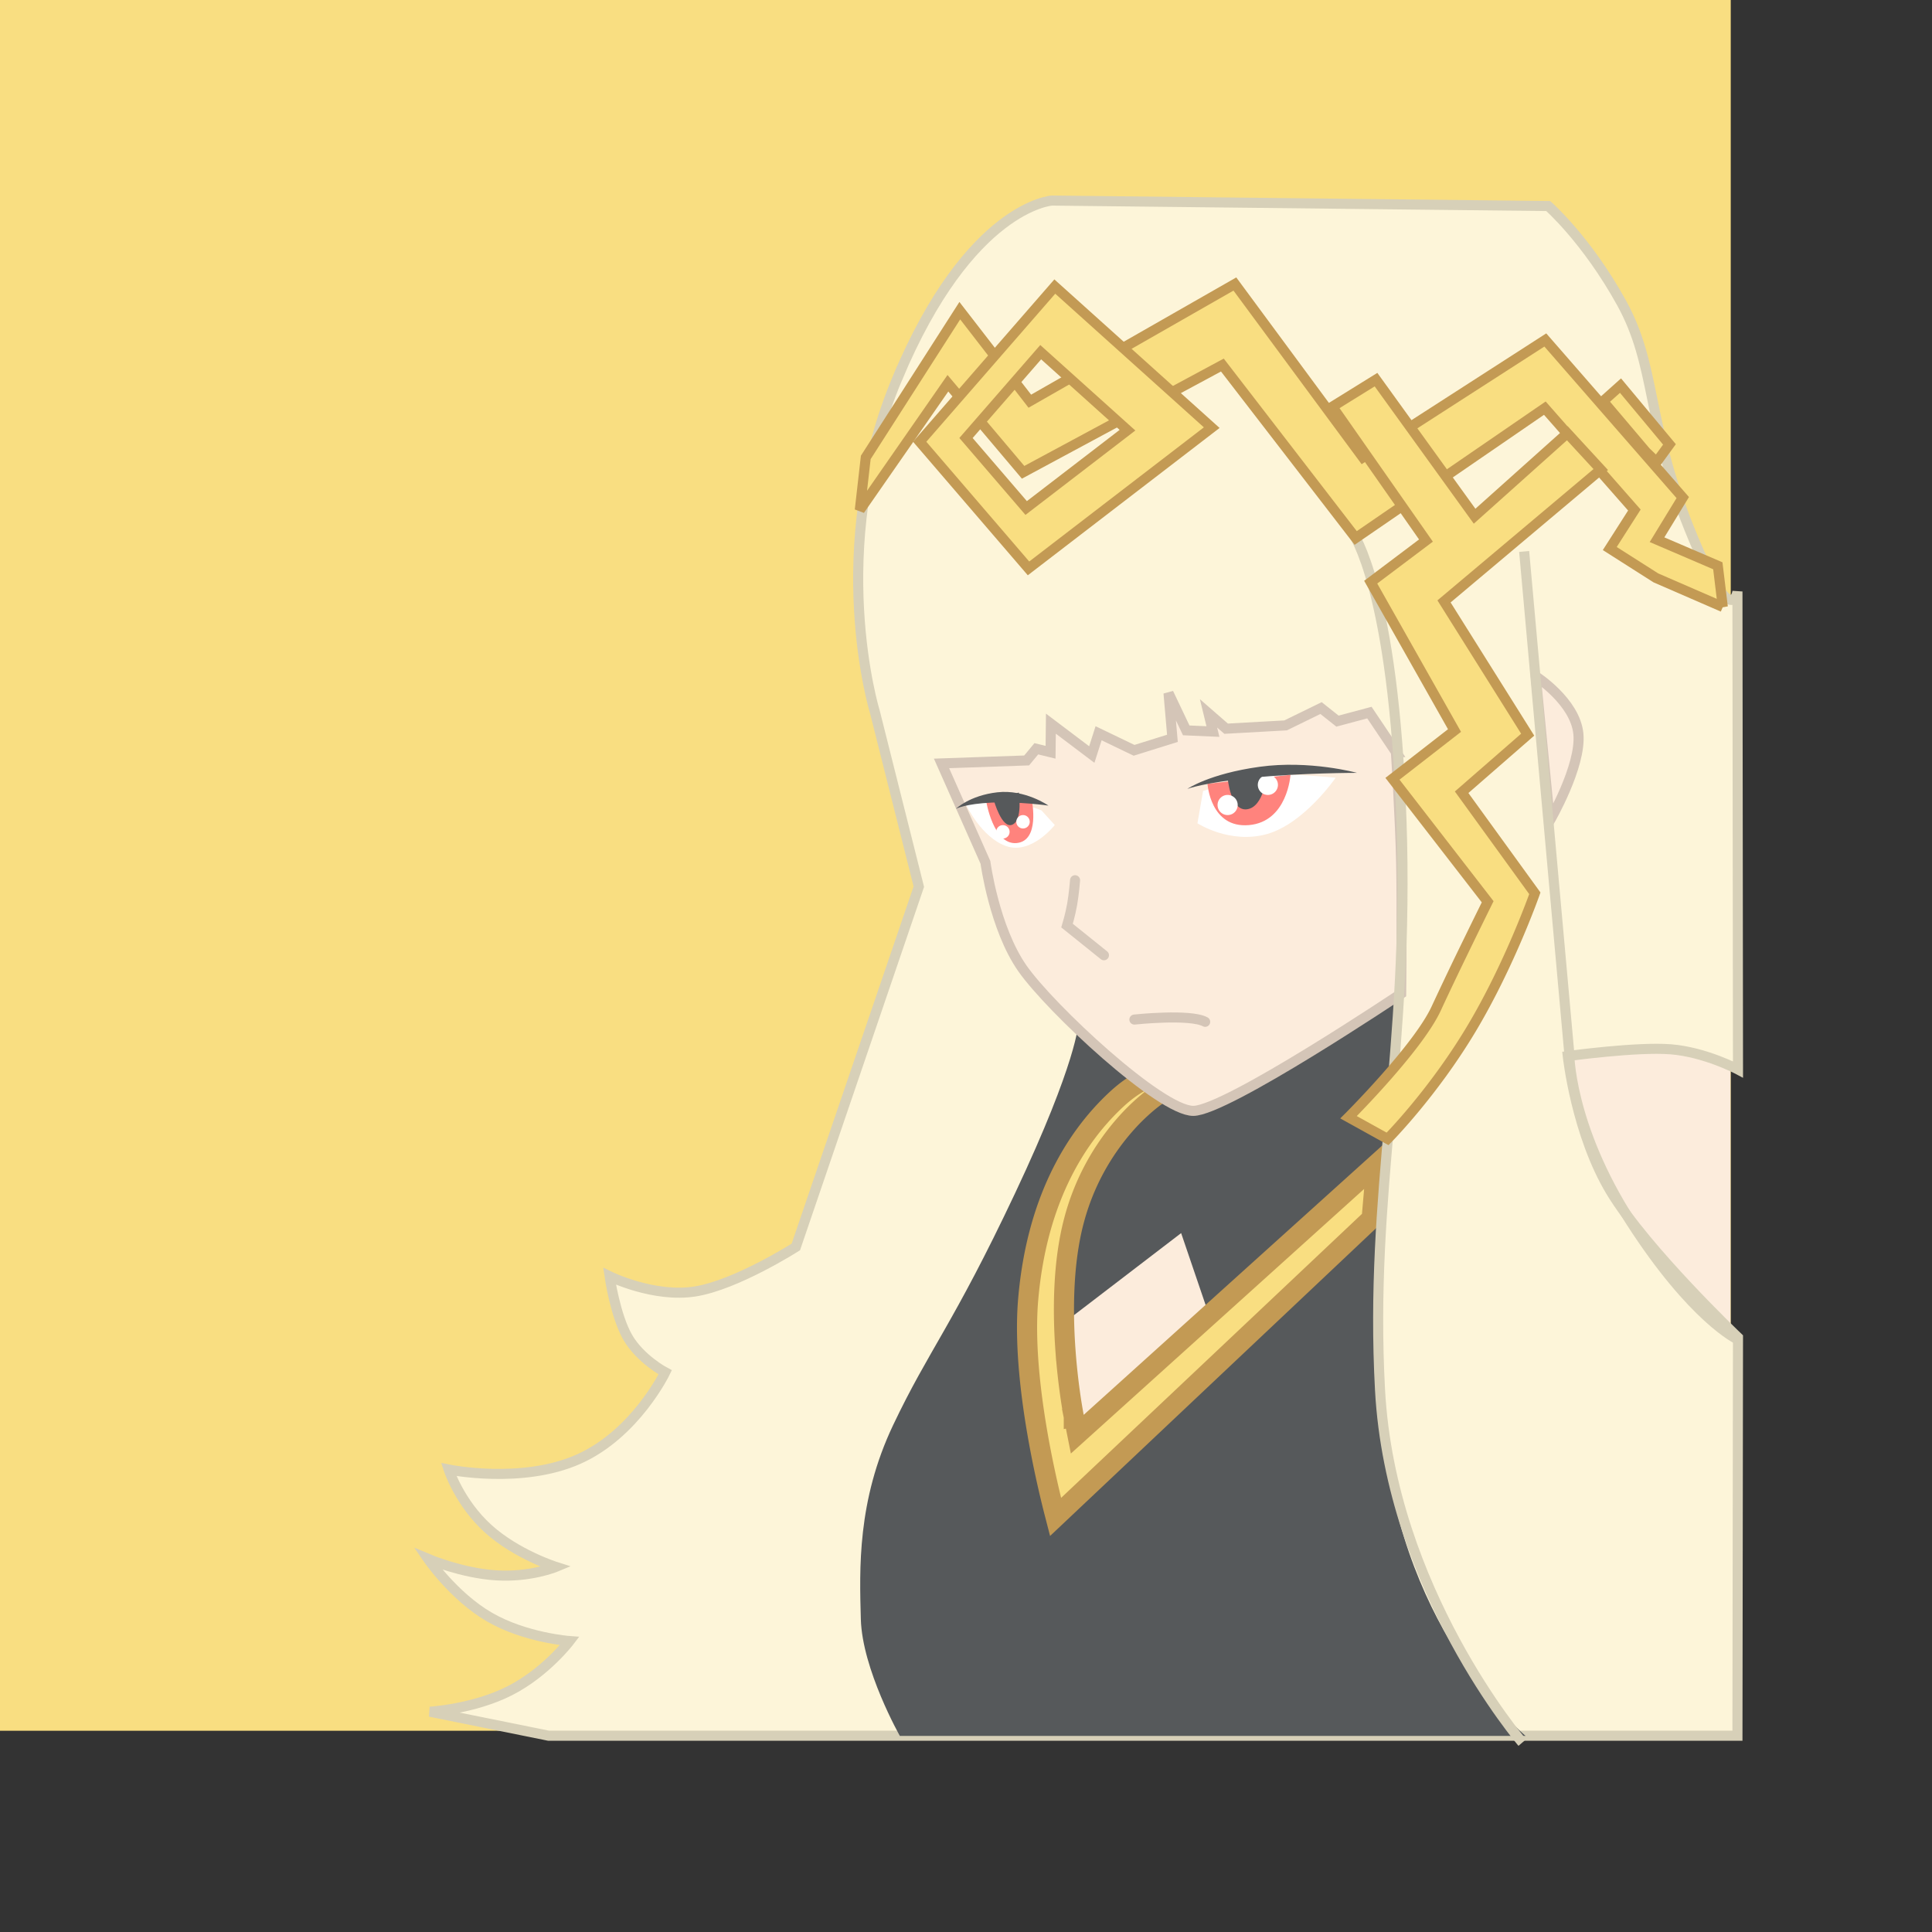 <svg xmlns="http://www.w3.org/2000/svg" width="192" height="192" fill="none">
  <rect width="100%" height="100%" fill="#333333" stroke="none"/>
  <rect width="100%" height="100%" x="172" y="172" fill="#F9DE81" rx="10" transform="rotate(180 172 172)" />
  <path fill="#FCECDC" fill-rule="evenodd"
    d="M155.747 104.968s.999 7.616 4.003 13.29c3.005 5.675 12.22 14.477 12.22 14.477v-27.767s-.537-.157-5.47-1.083c-4.934-.927-10.753 1.083-10.753 1.083Z"
    clip-rule="evenodd" />
  <path fill="#FDF5D9" fill-rule="evenodd" stroke="#D7D0B8"
    d="M89.19 37.566C82 54.703 86.94 70.731 86.94 70.731l4.372 17.385L79.09 123.92s-5.922 3.78-10.02 4.426c-4.098.645-8.491-1.509-8.491-1.509s.558 3.915 1.812 6.078c1.253 2.164 3.717 3.465 3.717 3.465s-2.93 6.08-8.58 8.617c-5.65 2.537-12.939 1.045-12.939 1.045s1.07 3.291 3.905 5.865c2.834 2.574 6.75 3.81 6.75 3.81s-2.529 1.053-5.937.84c-3.407-.212-6.765-1.632-6.765-1.632s2.545 3.716 6.094 5.775c3.548 2.06 7.969 2.387 7.969 2.387s-2.368 3.128-5.971 4.951c-3.604 1.822-7.909 2.07-7.909 2.07l11.783 2.384h118.157l.054-39.577s-9.123-8.696-12.602-14.446c-3.479-5.751-4.315-13.516-4.315-13.516s6.828-.943 10.232-.675c3.405.267 6.685 2.003 6.685 2.003l-.054-47.5s-.576 4.242-4.822-6.331-3.226-16.082-6.704-22.368c-3.477-6.286-7.279-9.607-7.279-9.607l-49.32-.543s-8.16.497-15.35 17.634Z"
    clip-rule="evenodd" />
  <path fill="#FCECDC" fill-rule="evenodd" stroke="#D4C5B7"
    d="M152.621 67.21s3.925 2.51 4.237 5.717c.311 3.207-2.841 8.63-2.841 8.63l-1.396-14.347Z" clip-rule="evenodd" />
  <path fill="#56595B" fill-rule="evenodd"
    d="M107.165 101.705s-.077 3.706-6.281 16.862c-6.204 13.157-8.56 15.543-12.132 23.07-3.572 7.527-3.34 14.282-3.203 19.272.137 4.991 3.876 11.602 3.876 11.602h62.185s-12.107-10.008-14.115-29.807c-2.009-19.799 1.701-43.557 1.701-43.557"
    clip-rule="evenodd" />
  <path fill="#FCECDC" fill-rule="evenodd" d="m105.31 131.786 12.07-9.242 2.878 8.451-13.772 11.403-1.176-10.612Z"
    clip-rule="evenodd" />
  <path fill="#F9DE81" stroke="#C39A54" stroke-width="2"
    d="m106.715 140.802.344 1.727 1.307-1.179 28.413-25.634-.464 5.381-31.415 29.656-.174-.674a105.679 105.679 0 0 1-1.281-5.743c-.898-4.64-1.674-10.421-1.266-15.193.821-9.595 4.505-15.91 8.737-19.855 2.079-1.938 3.674-2.406 4.651-2.467.148-.01.284-.01.409-.004l-1.163 2.15-.076.055a14.7 14.7 0 0 0-.727.575 20.8 20.8 0 0 0-2.315 2.289 23.482 23.482 0 0 0-4.966 9.421c-1.124 4.245-1.115 9.137-.842 12.915a64.83 64.83 0 0 0 .516 4.705 54.318 54.318 0 0 0 .287 1.741l.018.098.005.026.002.007v.003l.981-.195-.981.195Z" />
  <path fill="#FCECDC" fill-rule="evenodd" stroke="#D4C5B7"
    d="m138.724 74.736-2.634-3.921-3.171.85-1.636-1.298-3.522 1.722-5.911.328-1.749-1.523.439 1.807-2.654-.117-1.761-3.705.39 4.496-3.813 1.191-3.524-1.696-.677 2.115-4.065-3.07-.032 2.843-1.415-.346-.961 1.16-8.46.295 4.364 9.837s.874 6.531 3.673 10.534c2.799 4.003 13.716 14.159 16.98 14.159 3.265 0 20.661-11.652 20.661-11.652s.095-8.66 0-13.041c-.095-4.383-.522-10.968-.522-10.968Z"
    clip-rule="evenodd" />
  <path stroke="#D7D0B8"
    d="m151.469 54.804 4.471 49.719s-.082 7.238 6.124 16.885c6.206 9.646 10.595 11.689 10.595 11.689m-38.217-80.123s4.06 5.544 4.839 28.645c.779 23.101-3.212 36.686-2.135 56.52 1.077 19.834 14.138 35.035 14.138 35.035" />
  <path stroke="#D4C5B7" stroke-linecap="round" d="M112.735 101.322s5.533-.592 7.033.225" />
  <path fill="#fff" fill-rule="evenodd"
    d="M119.561 78.605 119 81.816s3.238 2.109 6.925 1.066c3.686-1.042 6.808-5.59 6.808-5.59s-4.437-.477-6.808-.212c-2.371.266-6.364 1.525-6.364 1.525Zm-16.064 1.929 1.327 1.455s-2.305 2.953-4.803 2.106c-2.497-.848-4.02-4.137-4.02-4.137s2.754-.493 4.36-.277c1.607.216 3.136.853 3.136.853Z"
    clip-rule="evenodd" />
  <path fill="#FF837D" fill-rule="evenodd" d="M120 77.89s.273 4.444 4.119 4.108c3.845-.336 4.129-4.998 4.129-4.998"
    clip-rule="evenodd" />
  <path fill="#56595B" fill-rule="evenodd" d="M122 77.267s.262 3.404 1.943 3.156c1.681-.248 1.944-3.423 1.944-3.423"
    clip-rule="evenodd" />
  <path fill="#fff" fill-rule="evenodd" d="M126 79a1 1 0 1 0 0-2 1 1 0 0 0 0 2Zm-4 2a1 1 0 1 0 0-2 1 1 0 0 0 0 2Z"
    clip-rule="evenodd" />
  <path fill="#FF837D" fill-rule="evenodd" d="M98 79.594s.706 4.411 3.037 4.187c2.331-.224 1.513-4.187 1.513-4.187"
    clip-rule="evenodd" />
  <path fill="#56595B" fill-rule="evenodd" d="M98.765 79.53s.789 2.871 1.84 2.426c1.051-.445.646-3.193.646-3.193"
    clip-rule="evenodd" />
  <path fill="#fff" fill-rule="evenodd"
    d="M101.667 82.333a.666.666 0 1 0 0-1.332.666.666 0 0 0 0 1.332Zm-2 1a.666.666 0 1 0 0-1.332.666.666 0 0 0 0 1.332Z"
    clip-rule="evenodd" />
  <path fill="#56595B" fill-rule="evenodd"
    d="M134.858 76.805s-4.701-1.294-9.696-.6c-4.994.692-7.162 2.193-7.162 2.193s1.597-.623 6.452-1.108c4.855-.485 10.406-.485 10.406-.485Zm-30.666 3.253s-2.321-1.633-5.076-1.32C96.362 79.05 95 80.375 95 80.375s.937-.498 3.587-.615c2.651-.117 5.605.298 5.605.298Z"
    clip-rule="evenodd" />
  <path stroke="#D6C8BA" stroke-linecap="round"
    d="M106.839 87.476s-.104 1.342-.292 2.406c-.188 1.065-.505 2.104-.505 2.104l3.667 2.946" />
  <path fill="#F9DE81" fill-rule="evenodd" stroke="#C39A54"
    d="m171.212 60.32-6.654-2.891-4.581-2.917 2.445-3.826-8.899-10.125-18.794 12.903-13.251-17.187-19.802 10.66-7.475-8.851-8.756 12.6.595-5.229 9.344-14.583 6.959 8.996 20.378-11.646 12.723 17.233 18.128-11.672 13.658 15.662-2.557 4.188 6.041 2.591.498 4.095Z"
    clip-rule="evenodd" />
  <path fill="#F9DE81" fill-rule="evenodd"
    d="m136.747 37.727-4.336 2.688 9.299 13.305-5.491 4.135 8.329 14.744-6.167 4.795 9.462 12.222s-3.295 6.655-5.105 10.588c-1.81 3.934-8.723 10.827-8.723 10.827l3.88 2.15s4.466-4.491 8.299-10.883c3.834-6.393 6.337-13.522 6.337-13.522l-7.276-10.043 6.565-5.723-8.314-13.242 15.576-13.105-3.324-3.609-9.214 8.248-9.797-13.575Zm22.562 2.148 4.148 4.898-.014.01 1.185 1.139 1.282-1.758-4.866-5.842-1.735 1.553Z"
    clip-rule="evenodd" />
  <path fill="#C39A54"
    d="m132.411 40.415-.264-.425-.449.279.303.433.41-.287Zm4.336-2.688.406-.292-.273-.378-.396.245.263.425Zm4.963 15.993.301.4.385-.291-.276-.396-.41.287Zm-5.491 4.135-.301-.4-.35.264.215.382.436-.246Zm8.329 14.744.307.395.341-.265-.213-.376-.435.246Zm-6.167 4.795-.306-.395-.394.306.305.395.395-.306Zm9.462 12.222.448.222.139-.28-.191-.248-.396.306Zm-13.828 21.415-.353-.354-.47.469.581.322.242-.437Zm3.88 2.15-.243.438.331.183.266-.268-.354-.353Zm14.636-24.405.471.165.087-.247-.153-.212-.405.294Zm-7.276-10.043-.328-.377-.345.3.268.37.405-.293Zm6.565-5.723.328.377.322-.28-.227-.362-.423.265Zm-8.314-13.242-.322-.383-.333.28.231.369.424-.266Zm15.576-13.105.322.382.4-.336-.355-.385-.367.339Zm-3.324-3.609.367-.339-.334-.362-.367.328.334.373Zm-9.214 8.248-.406.292.325.45.414-.37-.333-.372Zm12.765-11.427-.334-.372-.362.324.314.371.382-.323Zm4.148 4.898.299.401.427-.318-.344-.406-.382.323Zm-.014.01-.298-.4-.474.352.426.41.346-.361Zm1.185 1.139-.346.36.413.397.337-.463-.404-.294Zm1.282-1.758.404.294.23-.314-.25-.3-.384.32Zm-4.866-5.842.384-.32-.331-.398-.386.345.333.373Zm-28.37 2.518 4.337-2.688-.527-.85-4.337 2.688.527.85Zm9.446 12.593-9.299-13.304-.82.573 9.299 13.304.82-.573Zm-5.601 4.821 5.492-4.135-.602-.799-5.491 4.136.601.798Zm8.464 14.1-8.329-14.745-.871.492 8.33 14.744.87-.492Zm-6.295 5.435 6.167-4.795-.614-.79L138.075 77l.613.79Zm9.551 11.521-9.462-12.222-.791.612 9.462 12.222.791-.612Zm-5.047 11.103c.903-1.96 2.177-4.604 3.227-6.759a838.64 838.64 0 0 1 1.728-3.523l.107-.218.028-.056.007-.014.002-.004-.448-.223-.448-.222v.001l-.002.004-.007.015-.028.056-.108.218-.398.809c-.338.686-.807 1.64-1.332 2.72a376.638 376.638 0 0 0-3.236 6.778l.908.418Zm-9.177 10.618.353.354.001-.001.001-.001.004-.004.015-.015.059-.059.225-.228a97.142 97.142 0 0 0 3.4-3.654c1.949-2.209 4.179-4.967 5.119-7.01l-.908-.418c-.87 1.891-3.001 4.546-4.961 6.767a98.557 98.557 0 0 1-3.584 3.838l-.058.058-.014.014-.004.004h-.001v.001l.353.354Zm4.122 1.713-3.879-2.151-.485.875 3.879 2.151.485-.875Zm7.629-10.704c-1.901 3.169-3.959 5.869-5.544 7.777a58.495 58.495 0 0 1-1.938 2.224 41.789 41.789 0 0 1-.741.785l-.002.002-.001.001.355.352.354.353h.001v-.001l.003-.003.011-.011.039-.04.152-.157c.132-.138.324-.341.566-.604a60.912 60.912 0 0 0 1.971-2.262c1.606-1.935 3.698-4.677 5.631-7.901l-.857-.515Zm6.765-13.264-.472-.166-.002.004-.005.015a2.079 2.079 0 0 0-.021.06l-.085.234a89.087 89.087 0 0 1-1.606 4.02c-1.099 2.57-2.674 5.928-4.574 9.097l.857.515c1.933-3.223 3.527-6.626 4.637-9.219a90.9 90.9 0 0 0 1.287-3.168 68.916 68.916 0 0 0 .425-1.142l.023-.063.005-.016.002-.004v-.001l-.471-.166Zm-7.681-9.75 7.276 10.043.81-.587-7.276-10.043-.81.587Zm6.641-6.392-6.564 5.722.657.754 6.564-5.722-.657-.754Zm-8.409-12.6 8.314 13.242.847-.531-8.314-13.243-.847.532ZM158.76 46.28l-15.576 13.105.644.765 15.576-13.105-.644-.765Zm.689.044-3.324-3.609-.735.678L158.714 47l.735-.677Zm-12.572 5.35 9.214-8.248-.667-.745-9.214 8.248.667.745ZM136.342 38.02l9.796 13.574.811-.585-9.796-13.574-.811.585Zm22.585 2.178 4.149 4.898.763-.646-4.149-4.898-.763.646Zm4.232 4.174-.014.01.597.803.014-.01-.597-.803Zm1.816 1.19-1.185-1.139-.693.721 1.185 1.139.693-.722Zm.531-1.693-1.282 1.758.808.59 1.282-1.759-.808-.589Zm-4.846-5.227 4.866 5.842.768-.64-4.866-5.842-.768.64Zm-1.018 1.606 1.736-1.554-.667-.745-1.736 1.554.667.745Z" />
  <path fill="#F9DE81" fill-rule="evenodd"
    d="m104.825 28.477 15.595 14.022-18.207 13.988L91.397 43.9l13.428-15.424ZM103.424 35l8.623 7.753-10.067 7.734L96 43.528 103.424 35Z"
    clip-rule="evenodd" />
  <path fill="#C39A54"
    d="m120.42 42.5.305.396.477-.366-.447-.402-.335.371Zm-15.595-14.023.334-.372-.378-.34-.333.383.377.329Zm-2.612 28.01-.379.325.308.36.376-.289-.305-.396ZM91.397 43.9l-.377-.328-.284.326.281.328.38-.326Zm20.65-1.148.305.397.477-.367-.448-.402-.334.372ZM103.424 35l.335-.372-.378-.34-.334.384.377.328Zm-1.444 15.487-.379.325.309.36.375-.289-.305-.396ZM96 43.528l-.377-.328-.284.326.282.328.379-.326Zm24.755-1.4-15.596-14.023-.669.743 15.596 14.023.669-.743Zm-18.237 14.755 18.207-13.987-.609-.793-18.208 13.987.61.793Zm-11.5-12.656 10.816 12.586.758-.652-10.816-12.586-.758.652Zm13.43-16.079L91.02 43.573l.754.656 13.428-15.424-.754-.657Zm7.933 14.233-8.622-7.753-.669.744 8.623 7.753.668-.744Zm-10.096 8.502 10.067-7.733-.609-.793-10.067 7.733.609.793Zm-6.664-7.03 5.98 6.96.758-.652-5.98-6.959-.758.652Zm7.426-9.181L95.623 43.2l.754.656 7.424-8.528-.754-.656Z" />
</svg>
